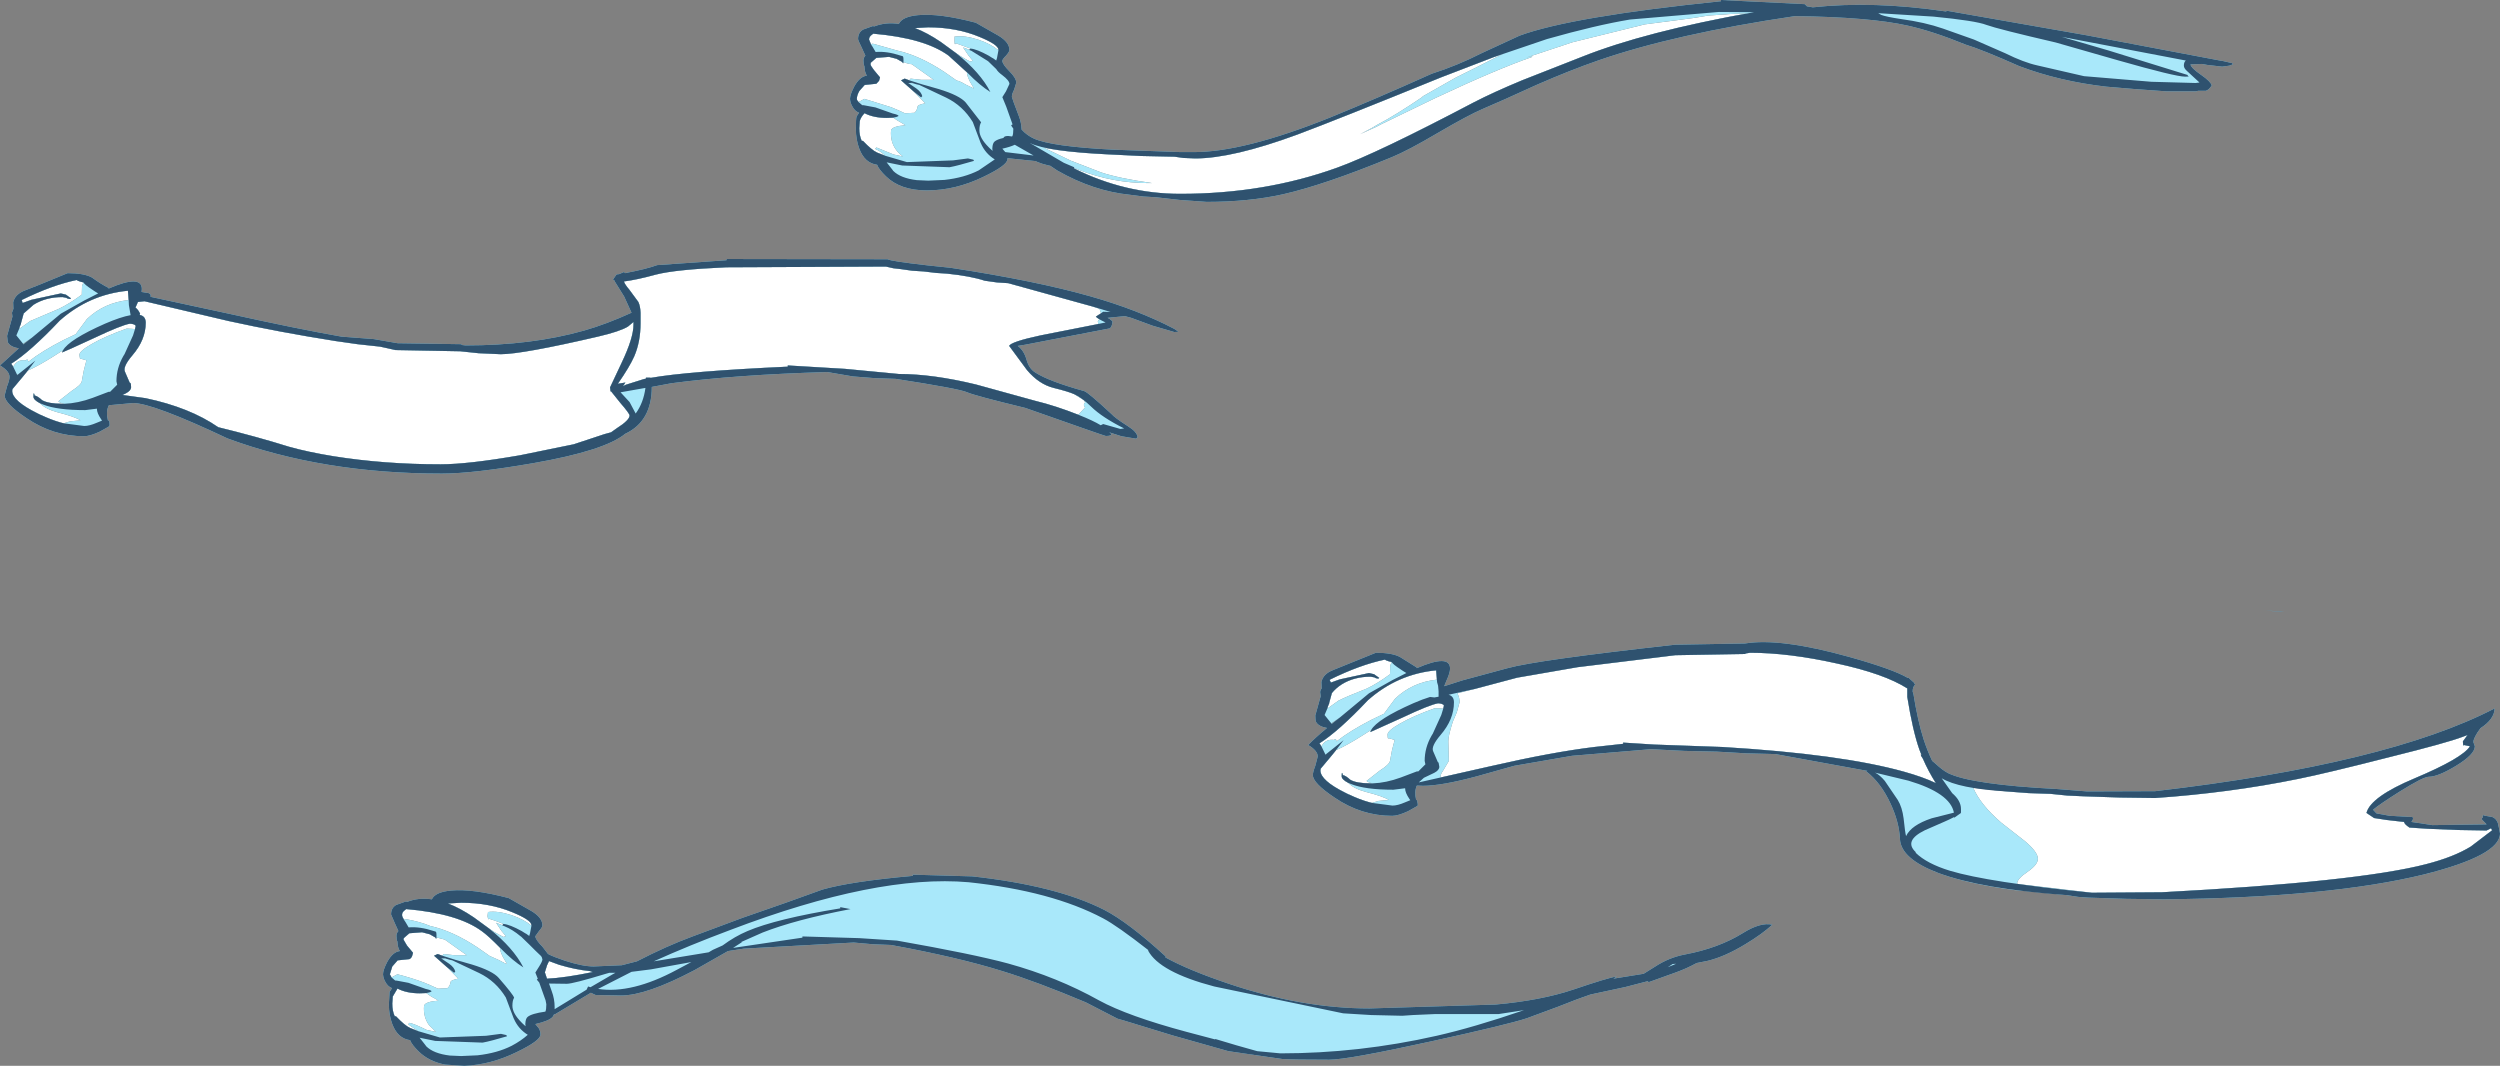 <?xml version="1.0" encoding="UTF-8" standalone="no"?>
<svg xmlns:ffdec="https://www.free-decompiler.com/flash" xmlns:xlink="http://www.w3.org/1999/xlink" ffdec:objectType="shape" height="218.3px" width="512.05px" xmlns="http://www.w3.org/2000/svg">
  <rect width="100%" height="100%" fill="#808080" stroke="none"/>
  <g transform="matrix(1.0, 0.0, 0.0, 1.0, 127.5, 472.25)">
    <path d="M50.85 -459.4 L52.0 -460.4 54.6 -460.6 56.15 -460.2 Q56.55 -460.0 57.3 -459.55 L57.45 -459.3 57.5 -459.3 57.55 -459.55 Q58.45 -459.15 59.25 -459.1 L63.75 -455.9 61.25 -455.9 59.0 -456.15 58.75 -455.8 57.8 -456.15 57.05 -455.8 59.65 -453.5 62.0 -451.1 Q60.5 -450.8 60.45 -450.45 60.35 -449.65 59.8 -449.15 L57.85 -449.05 56.2 -449.8 55.0 -450.3 49.55 -452.0 48.35 -451.35 Q48.0 -451.7 48.0 -452.0 48.0 -452.7 48.5 -453.6 L49.6 -454.85 52.0 -455.1 52.55 -455.7 52.75 -456.4 51.5 -457.9 Q50.8 -458.8 50.8 -459.1 L50.85 -459.4 M51.1 -465.15 L51.35 -465.35 Q61.9 -464.45 66.8 -460.85 L70.7 -457.3 70.55 -457.35 Q70.55 -456.8 71.15 -455.55 L72.0 -454.1 70.35 -454.9 Q69.0 -455.7 68.45 -455.75 L65.95 -457.5 Q60.8 -460.9 56.25 -461.9 L51.5 -463.25 51.15 -463.3 50.9 -463.15 50.5 -464.15 Q50.5 -464.75 51.1 -465.15 M49.55 -449.05 L49.6 -449.05 Q51.45 -448.1 54.15 -448.1 L55.45 -448.15 55.9 -447.85 56.1 -447.7 57.2 -447.05 57.95 -446.6 Q55.25 -446.4 55.0 -445.55 54.8 -443.25 56.05 -441.55 56.6 -440.8 57.45 -440.2 L55.55 -440.6 52.0 -442.05 51.75 -441.75 Q53.0 -441.2 53.8 -440.35 L52.15 -441.0 Q51.05 -441.5 49.25 -443.4 L49.0 -443.4 Q48.5 -444.45 48.5 -446.0 L48.6 -447.45 Q48.75 -448.15 49.55 -449.05 M3.25 -410.4 L1.45 -412.85 Q0.4 -414.1 0.3 -414.6 3.0 -414.95 6.8 -416.0 10.85 -417.05 21.3 -417.5 L53.95 -417.65 55.5 -417.3 56.85 -417.15 59.35 -416.8 61.7 -416.65 64.2 -416.35 66.5 -416.2 Q71.35 -415.7 74.2 -414.75 L76.7 -414.4 79.0 -414.25 96.35 -409.45 97.7 -409.0 97.9 -408.4 98.05 -408.05 97.8 -407.95 96.95 -407.4 97.65 -406.85 97.35 -406.45 97.45 -405.85 96.5 -405.7 85.6 -403.55 Q79.55 -402.25 79.2 -401.4 L82.85 -396.45 Q85.3 -393.55 88.3 -392.8 91.35 -392.05 92.55 -391.5 L94.55 -390.25 94.65 -390.05 94.75 -389.8 Q94.5 -389.65 94.5 -389.25 L94.7 -388.85 94.75 -388.8 94.0 -388.0 93.35 -387.3 Q88.65 -389.15 84.55 -390.15 L72.4 -393.5 Q63.55 -395.65 56.6 -395.65 L45.6 -396.7 33.85 -397.4 33.85 -397.15 Q13.3 -396.2 5.75 -394.85 L5.7 -394.9 4.8 -394.9 4.8 -394.7 4.35 -394.6 0.7 -393.45 0.1 -393.15 0.6 -393.9 -0.95 -393.65 Q1.45 -397.1 2.4 -399.25 3.7 -402.25 3.7 -406.05 L3.7 -408.2 Q3.65 -409.55 3.25 -410.4 M71.25 -462.3 L71.05 -462.05 69.75 -462.55 70.85 -460.9 71.75 -459.8 71.25 -459.65 Q70.8 -459.8 69.5 -460.6 L68.35 -461.35 65.2 -463.65 Q62.4 -465.55 59.9 -466.5 L62.6 -466.65 Q68.4 -466.65 73.1 -464.7 77.0 -463.1 77.0 -462.05 L77.0 -461.95 Q75.45 -463.25 72.95 -464.1 70.05 -465.05 68.1 -464.75 68.0 -465.15 68.0 -463.9 68.0 -463.1 68.15 -463.2 L68.25 -463.4 71.3 -462.3 71.25 -462.3 M-124.45 -397.65 L-124.8 -397.15 -125.2 -397.75 Q-121.3 -400.2 -115.25 -406.6 -109.2 -411.95 -101.3 -412.7 L-101.15 -410.8 Q-106.2 -410.25 -109.7 -406.9 L-112.0 -403.8 -114.5 -402.6 Q-118.9 -400.35 -121.7 -398.15 -121.8 -398.9 -122.2 -398.45 -123.65 -398.65 -124.45 -397.65 M-122.85 -410.2 L-122.9 -410.3 -123.05 -410.8 Q-116.85 -413.85 -111.8 -414.9 -111.65 -414.75 -111.0 -414.55 L-110.4 -414.4 -110.7 -413.7 -110.75 -411.9 Q-113.4 -409.95 -115.55 -408.95 L-121.3 -406.5 -123.6 -404.85 -123.45 -405.35 -123.2 -405.95 -123.2 -406.05 -122.65 -408.05 -120.6 -409.85 Q-118.1 -411.4 -114.7 -411.4 L-113.9 -411.25 Q-113.7 -411.05 -113.15 -411.0 L-112.95 -411.15 -113.45 -411.5 -114.0 -411.9 -115.05 -412.15 -121.05 -410.85 -122.85 -410.2 M154.35 -446.25 L155.6 -446.9 166.55 -452.2 Q179.1 -458.1 186.35 -460.6 L186.25 -460.75 185.1 -460.45 194.6 -463.6 209.35 -467.25 219.25 -468.55 222.3 -469.05 227.25 -469.4 230.3 -469.5 Q209.1 -465.6 196.6 -460.65 L184.25 -455.8 Q178.35 -453.35 174.3 -451.25 154.55 -440.85 146.35 -437.9 131.55 -432.55 114.25 -432.55 102.9 -432.55 92.5 -437.75 L92.5 -437.85 93.5 -437.45 Q100.45 -434.75 107.7 -434.75 L108.5 -434.75 Q101.75 -435.7 98.0 -436.95 L91.8 -439.35 Q88.0 -441.2 86.3 -442.0 L86.15 -442.05 Q90.4 -441.1 99.1 -440.65 L106.2 -440.3 113.1 -440.15 114.85 -439.9 117.3 -439.8 Q124.95 -439.8 138.25 -444.7 146.4 -447.75 167.65 -456.4 L178.45 -460.55 180.4 -461.25 Q173.55 -457.75 170.75 -456.4 L163.7 -452.4 164.0 -452.5 Q158.35 -448.65 154.6 -446.7 L153.5 -446.05 151.05 -444.75 154.35 -446.25 M1.1 -405.35 L2.25 -406.3 2.25 -405.75 Q2.25 -403.05 -0.15 -398.0 L-2.55 -392.9 -2.45 -392.1 -2.3 -392.05 -0.5 -389.8 Q1.45 -387.55 1.45 -387.15 1.45 -386.2 -1.15 -384.55 L-2.35 -383.7 -3.65 -383.35 -10.0 -381.25 -21.0 -379.0 Q-31.65 -377.15 -37.25 -377.15 -48.8 -377.15 -59.15 -378.8 -64.4 -379.65 -68.3 -380.75 -74.85 -382.8 -82.8 -384.75 -88.65 -388.8 -97.7 -390.7 L-102.4 -391.35 -101.7 -391.7 Q-100.65 -392.25 -100.65 -392.95 -100.65 -393.7 -100.8 -393.8 L-100.95 -393.9 -101.9 -396.1 Q-102.4 -397.1 -100.4 -399.45 -97.65 -402.65 -97.65 -406.15 -97.65 -407.5 -98.9 -407.75 L-98.8 -408.0 Q-99.2 -408.85 -99.75 -409.25 L-99.25 -410.4 -97.9 -410.55 -80.7 -406.5 Q-70.2 -404.2 -58.8 -402.4 L-54.25 -401.75 -49.65 -401.25 -48.05 -400.9 -46.5 -400.55 -33.25 -400.3 -29.45 -399.9 -24.95 -399.7 Q-20.55 -399.7 -5.05 -403.3 -0.55 -404.35 1.1 -405.35 M-116.4 -399.35 L-114.6 -400.5 -114.8 -400.05 Q-114.2 -400.25 -108.15 -403.05 -102.65 -405.65 -100.9 -405.95 -99.9 -405.9 -99.7 -405.5 L-99.85 -404.85 -100.55 -404.9 -101.55 -404.95 Q-106.0 -403.35 -108.7 -401.8 -111.25 -400.35 -111.25 -399.55 L-111.1 -398.7 -111.0 -398.8 -109.8 -398.45 -110.35 -396.3 -110.75 -394.15 Q-110.9 -393.4 -112.8 -392.2 L-115.55 -390.05 Q-115.4 -389.8 -114.5 -389.6 L-114.3 -389.55 -114.7 -389.55 Q-117.65 -389.55 -118.9 -390.3 -119.75 -391.1 -120.4 -391.25 -120.65 -392.25 -120.65 -391.0 -120.65 -390.35 -119.3 -389.65 -118.15 -388.45 -115.7 -387.8 -112.15 -386.9 -111.0 -386.15 L-113.15 -385.95 -114.45 -385.55 -115.05 -385.7 Q-117.0 -386.25 -119.1 -387.25 L-119.25 -387.3 -119.65 -387.5 -119.85 -387.6 Q-125.0 -390.15 -125.0 -392.2 L-124.95 -392.55 -122.65 -395.3 -121.8 -396.35 Q-119.55 -397.35 -116.4 -399.35" fill="#ffffff" fill-rule="evenodd" stroke="none"/>
    <path d="M324.6 -458.95 L323.5 -459.15 321.15 -459.05 Q321.3 -458.3 323.35 -456.9 325.3 -455.55 325.5 -454.75 324.95 -453.85 324.3 -453.65 L322.7 -453.65 322.35 -453.55 316.1 -453.55 309.85 -454.0 303.9 -454.5 Q294.3 -455.6 286.1 -458.7 278.45 -462.1 275.0 -463.15 268.4 -465.85 263.25 -467.0 255.5 -468.75 240.15 -468.95 215.5 -465.3 199.8 -459.85 194.05 -457.85 187.3 -454.9 180.0 -451.55 176.1 -449.9 173.2 -448.65 166.95 -445.0 160.85 -441.4 157.55 -440.05 143.85 -434.4 135.25 -432.45 128.25 -430.9 119.65 -430.9 L114.1 -431.3 109.25 -431.85 106.7 -432.0 104.0 -432.35 Q96.45 -433.1 89.1 -437.3 L87.6 -438.3 87.3 -438.35 86.0 -438.7 Q84.8 -439.1 84.65 -439.25 L78.85 -439.85 78.85 -439.65 Q78.85 -438.4 73.95 -436.05 68.2 -433.25 62.35 -433.25 56.9 -433.25 53.95 -436.15 52.5 -437.55 52.15 -438.5 49.6 -438.85 48.5 -441.8 47.8 -443.65 47.8 -445.85 47.8 -447.95 47.95 -448.4 L48.45 -449.15 Q47.55 -449.5 47.05 -450.5 46.65 -451.2 46.6 -452.0 46.6 -452.85 47.45 -454.5 48.6 -456.6 50.05 -456.75 49.6 -457.45 49.55 -458.65 L49.55 -458.7 Q49.35 -459.0 49.35 -459.85 49.35 -460.45 49.75 -460.85 L49.0 -462.5 Q48.25 -464.0 48.25 -464.25 48.25 -465.6 49.3 -466.2 L51.25 -466.9 51.6 -466.85 Q53.9 -467.75 56.6 -467.35 57.3 -468.85 60.55 -469.15 64.95 -469.55 72.35 -467.6 L77.0 -464.95 Q79.25 -463.6 79.25 -462.0 79.25 -461.65 78.55 -460.85 77.8 -460.1 77.8 -459.8 77.8 -459.1 79.25 -457.65 80.65 -456.25 80.65 -455.3 L80.2 -453.85 Q79.75 -453.0 79.75 -452.4 L80.15 -451.2 81.15 -448.55 Q81.7 -447.15 81.75 -445.7 82.85 -444.5 84.3 -443.85 87.85 -442.25 100.3 -441.6 L114.3 -441.1 116.75 -441.1 Q127.1 -441.0 145.1 -448.25 154.4 -452.05 165.75 -457.15 171.05 -458.85 175.95 -461.35 L183.75 -464.95 Q194.35 -468.85 225.0 -472.0 L225.0 -472.25 242.15 -471.4 242.6 -470.95 243.8 -470.75 Q256.15 -472.1 271.1 -469.9 L271.25 -470.05 300.0 -465.0 327.45 -459.8 327.75 -459.8 327.8 -459.75 329.75 -459.3 329.8 -459.05 329.1 -458.8 327.65 -458.6 324.6 -458.95 M51.1 -465.15 Q50.5 -464.75 50.5 -464.15 L50.9 -463.15 51.15 -463.3 51.5 -463.25 56.25 -461.9 Q60.8 -460.9 65.95 -457.5 L68.45 -455.75 Q69.0 -455.7 70.35 -454.9 L72.0 -454.1 71.15 -455.55 Q70.55 -456.8 70.55 -457.35 L70.7 -457.3 66.8 -460.85 Q61.9 -464.45 51.35 -465.35 L51.1 -465.15 M50.85 -459.4 L50.8 -459.1 Q50.8 -458.8 51.5 -457.9 L52.75 -456.4 52.55 -455.7 52.0 -455.1 49.6 -454.85 48.5 -453.6 Q48.0 -452.7 48.0 -452.0 48.0 -451.7 48.35 -451.35 L49.55 -452.0 55.0 -450.3 56.2 -449.8 57.85 -449.05 59.8 -449.15 Q60.35 -449.65 60.45 -450.45 60.5 -450.8 62.0 -451.1 L59.65 -453.5 57.05 -455.8 57.8 -456.15 58.75 -455.8 59.0 -456.15 61.25 -455.9 63.75 -455.9 59.25 -459.1 Q58.45 -459.15 57.55 -459.55 L57.5 -459.3 57.45 -459.3 57.3 -459.55 Q56.55 -460.0 56.15 -460.2 L54.6 -460.6 52.0 -460.4 50.85 -459.4 M49.05 -450.75 L49.1 -450.7 49.2 -450.7 49.4 -450.7 49.05 -450.75 M49.55 -449.05 Q48.75 -448.15 48.6 -447.45 L48.5 -446.0 Q48.5 -444.45 49.0 -443.4 L49.25 -443.4 Q51.05 -441.5 52.15 -441.0 L53.8 -440.35 Q53.0 -441.2 51.75 -441.75 L52.0 -442.05 55.55 -440.6 57.45 -440.2 Q56.6 -440.8 56.05 -441.55 54.8 -443.25 55.0 -445.55 55.25 -446.4 57.95 -446.6 L57.2 -447.05 56.1 -447.7 55.9 -447.85 55.45 -448.15 54.15 -448.1 Q51.45 -448.1 49.6 -449.05 L49.55 -449.05 M58.5 -455.25 L58.75 -455.1 58.65 -455.25 58.5 -455.25 M59.5 -455.2 L59.4 -455.25 59.35 -455.25 59.35 -455.3 58.95 -455.25 59.5 -455.2 M71.25 -462.3 L71.3 -462.3 68.25 -463.4 68.15 -463.2 Q68.0 -463.1 68.0 -463.9 68.0 -465.15 68.1 -464.75 70.05 -465.05 72.95 -464.1 75.45 -463.25 77.0 -461.95 L77.0 -462.05 Q77.0 -463.1 73.1 -464.7 68.4 -466.65 62.6 -466.65 L59.9 -466.5 Q62.4 -465.55 65.2 -463.65 L68.35 -461.35 69.5 -460.6 Q70.8 -459.8 71.25 -459.65 L71.75 -459.8 70.85 -460.9 69.75 -462.55 71.05 -462.05 71.25 -462.3 M3.25 -410.4 Q3.65 -409.55 3.7 -408.2 L3.7 -406.05 Q3.7 -402.25 2.4 -399.25 1.45 -397.1 -0.95 -393.65 L0.6 -393.9 0.1 -393.15 0.7 -393.45 4.35 -394.6 4.8 -394.7 4.8 -394.9 5.7 -394.9 5.75 -394.85 Q13.3 -396.2 33.85 -397.15 L33.85 -397.4 45.6 -396.7 56.6 -395.65 Q63.55 -395.65 72.4 -393.5 L84.55 -390.15 Q88.65 -389.15 93.35 -387.3 L94.0 -388.0 94.75 -388.8 94.7 -388.85 94.5 -389.25 Q94.5 -389.65 94.75 -389.8 L94.65 -390.05 94.55 -390.25 92.55 -391.5 Q91.35 -392.05 88.3 -392.8 85.3 -393.55 82.85 -396.45 L79.2 -401.4 Q79.55 -402.25 85.6 -403.55 L96.5 -405.7 97.45 -405.85 97.35 -406.45 97.65 -406.85 96.95 -407.4 97.8 -407.95 98.05 -408.05 97.9 -408.4 97.7 -409.0 96.35 -409.45 79.0 -414.25 76.7 -414.4 74.2 -414.75 Q71.35 -415.7 66.5 -416.2 L64.2 -416.35 61.7 -416.65 59.35 -416.8 56.85 -417.15 55.5 -417.3 53.95 -417.65 21.3 -417.5 Q10.85 -417.05 6.8 -416.0 3.0 -414.95 0.3 -414.6 0.4 -414.1 1.45 -412.85 L3.25 -410.4 M7.1 -417.95 L21.3 -418.95 21.3 -419.2 54.3 -419.15 Q54.95 -418.75 62.45 -417.9 L67.2 -417.4 Q84.6 -414.75 95.85 -411.55 105.55 -408.8 113.0 -404.9 L113.6 -404.5 Q114.25 -404.25 113.0 -404.25 L108.55 -405.55 104.2 -407.15 102.9 -407.5 99.35 -407.15 99.75 -406.95 100.35 -406.45 Q100.35 -405.55 99.85 -405.0 L82.5 -401.65 80.95 -401.4 Q82.2 -400.5 82.75 -398.6 83.25 -396.75 84.55 -395.95 87.35 -394.15 94.55 -392.15 95.3 -391.95 100.1 -387.5 100.85 -386.65 103.45 -385.0 105.4 -383.8 105.5 -382.7 L105.2 -382.4 102.2 -382.9 99.7 -383.7 100.1 -383.4 Q100.25 -382.95 99.0 -382.95 98.8 -382.95 82.5 -388.7 72.0 -391.25 70.6 -391.9 68.9 -392.65 55.95 -394.65 L51.65 -394.8 47.2 -395.15 41.95 -396.05 Q23.15 -395.5 10.0 -393.75 L6.0 -393.0 Q6.0 -385.95 0.55 -383.4 -3.65 -379.95 -18.2 -377.4 -30.6 -375.25 -37.0 -375.25 -61.45 -375.25 -80.9 -382.45 -96.25 -389.7 -100.25 -389.7 L-105.2 -389.25 Q-105.85 -388.0 -105.4 -386.15 L-105.2 -386.1 Q-105.05 -386.0 -105.05 -385.25 L-105.1 -385.1 -105.05 -385.0 -105.45 -384.75 -107.05 -383.85 Q-109.1 -382.9 -110.3 -382.9 -116.6 -382.9 -122.05 -386.6 -126.55 -389.6 -126.55 -391.25 L-126.05 -393.15 Q-125.55 -394.4 -125.55 -395.05 -125.55 -396.25 -127.5 -397.4 L-123.65 -400.9 Q-125.4 -401.2 -125.9 -402.15 L-126.05 -403.45 -124.95 -407.4 -125.05 -408.2 -124.75 -409.0 -124.8 -410.3 Q-124.45 -412.0 -122.3 -412.8 -120.9 -413.3 -113.65 -416.3 -110.25 -416.3 -108.65 -415.4 -106.9 -414.1 -105.3 -413.3 L-105.25 -413.15 Q-98.45 -416.1 -98.45 -413.05 L-98.5 -412.45 -97.0 -412.2 -96.65 -411.9 -96.65 -411.45 -80.65 -408.0 Q-66.65 -404.9 -57.55 -403.3 L-50.95 -402.8 -46.05 -401.95 -32.9 -401.75 -33.0 -401.6 -32.15 -401.5 Q-18.6 -401.5 -7.85 -404.55 -3.3 -405.85 1.85 -408.2 L0.35 -411.5 -1.55 -414.55 -1.55 -414.7 -1.95 -415.0 -1.2 -416.05 -0.7 -416.1 0.35 -416.55 0.5 -416.3 Q4.95 -417.15 7.1 -417.95 M1.1 -405.35 Q-0.55 -404.35 -5.05 -403.3 -20.55 -399.7 -24.95 -399.7 L-29.45 -399.9 -33.25 -400.3 -46.5 -400.55 -48.05 -400.9 -49.65 -401.25 -54.25 -401.75 -58.8 -402.4 Q-70.2 -404.2 -80.7 -406.5 L-97.9 -410.55 -99.25 -410.4 -99.75 -409.25 Q-99.2 -408.85 -98.8 -408.0 L-98.9 -407.75 Q-97.65 -407.5 -97.65 -406.15 -97.65 -402.65 -100.4 -399.45 -102.4 -397.1 -101.9 -396.1 L-100.95 -393.9 -100.8 -393.8 Q-100.65 -393.7 -100.65 -392.95 -100.65 -392.25 -101.7 -391.7 L-102.4 -391.35 -97.7 -390.7 Q-88.65 -388.8 -82.8 -384.75 -74.85 -382.8 -68.3 -380.75 -64.4 -379.65 -59.15 -378.8 -48.8 -377.15 -37.25 -377.15 -31.65 -377.15 -21.0 -379.0 L-10.0 -381.25 -3.65 -383.35 -2.35 -383.7 -1.15 -384.55 Q1.45 -386.2 1.45 -387.15 1.45 -387.55 -0.5 -389.8 L-2.3 -392.05 -2.45 -392.1 -2.55 -392.9 -0.15 -398.0 Q2.25 -403.05 2.25 -405.75 L2.25 -406.3 1.1 -405.35 M154.35 -446.25 L151.05 -444.75 153.5 -446.05 154.6 -446.7 Q158.35 -448.65 164.0 -452.5 L163.7 -452.4 170.75 -456.4 Q173.55 -457.75 180.4 -461.25 L178.45 -460.55 167.65 -456.4 Q146.4 -447.75 138.25 -444.7 124.95 -439.8 117.3 -439.8 L114.85 -439.9 113.1 -440.15 106.2 -440.3 99.1 -440.65 Q90.4 -441.1 86.15 -442.05 L86.3 -442.0 Q88.0 -441.2 91.8 -439.35 L98.0 -436.95 Q101.75 -435.7 108.5 -434.75 L107.7 -434.75 Q100.45 -434.75 93.5 -437.45 L92.5 -437.85 92.5 -437.75 Q102.9 -432.55 114.25 -432.55 131.55 -432.55 146.35 -437.9 154.55 -440.85 174.3 -451.25 178.35 -453.35 184.25 -455.8 L196.6 -460.65 Q209.1 -465.6 230.3 -469.5 L227.25 -469.4 222.3 -469.05 219.25 -468.55 209.35 -467.25 194.6 -463.6 185.1 -460.45 186.25 -460.75 186.35 -460.6 Q179.1 -458.1 166.55 -452.2 L155.6 -446.9 154.35 -446.25 M-122.85 -410.2 L-121.05 -410.85 -115.05 -412.15 -114.0 -411.9 -113.45 -411.5 -112.95 -411.15 -113.15 -411.0 Q-113.7 -411.05 -113.9 -411.25 L-114.7 -411.4 Q-118.1 -411.4 -120.6 -409.85 L-122.65 -408.05 -123.2 -406.05 -123.2 -405.95 -123.45 -405.35 -123.6 -404.85 -121.3 -406.5 -115.55 -408.95 Q-113.4 -409.95 -110.75 -411.9 L-110.7 -413.7 -110.4 -414.4 -111.0 -414.55 Q-111.65 -414.75 -111.8 -414.9 -116.85 -413.85 -123.05 -410.8 L-122.9 -410.3 -122.85 -410.2 M-124.45 -397.65 Q-123.65 -398.65 -122.2 -398.45 -121.8 -398.9 -121.7 -398.15 -118.9 -400.35 -114.5 -402.6 L-112.0 -403.8 -109.7 -406.9 Q-106.2 -410.25 -101.15 -410.8 L-101.3 -412.7 Q-109.2 -411.95 -115.25 -406.6 -121.3 -400.2 -125.2 -397.75 L-124.8 -397.15 -124.45 -397.65 M-122.7 -401.7 L-121.6 -402.6 -120.95 -403.1 -122.75 -401.85 -122.7 -401.75 -122.7 -401.7 M-116.4 -399.35 Q-119.55 -397.35 -121.8 -396.35 L-122.65 -395.3 -124.95 -392.55 -125.0 -392.2 Q-125.0 -390.15 -119.85 -387.6 L-119.65 -387.5 -119.25 -387.3 -119.1 -387.25 Q-117.0 -386.25 -115.05 -385.7 L-114.45 -385.55 -113.15 -385.95 -111.0 -386.15 Q-112.15 -386.9 -115.7 -387.8 -118.15 -388.45 -119.3 -389.65 -120.65 -390.35 -120.65 -391.0 -120.65 -392.25 -120.4 -391.25 -119.75 -391.1 -118.9 -390.3 -117.65 -389.55 -114.7 -389.55 L-114.3 -389.55 -114.5 -389.6 Q-115.4 -389.8 -115.55 -390.05 L-112.8 -392.2 Q-110.9 -393.4 -110.75 -394.15 L-110.35 -396.3 -109.8 -398.45 -111.0 -398.8 -111.1 -398.7 -111.25 -399.55 Q-111.25 -400.35 -108.7 -401.8 -106.0 -403.35 -101.55 -404.95 L-100.55 -404.9 -99.85 -404.85 -99.7 -405.5 Q-99.9 -405.9 -100.9 -405.95 -102.65 -405.65 -108.15 -403.05 -114.2 -400.25 -114.8 -400.05 L-114.6 -400.5 -116.4 -399.35 M-123.7 -395.65 L-123.8 -395.6 -124.0 -395.5 -123.95 -395.4 -123.7 -395.65" fill="#a9e8fa" fill-rule="evenodd" stroke="none"/>
    <path d="M324.6 -458.95 L323.5 -459.15 321.15 -459.05 Q321.3 -458.3 323.35 -456.9 325.3 -455.55 325.5 -454.75 324.95 -453.85 324.3 -453.65 L322.7 -453.65 322.35 -453.55 316.1 -453.55 309.85 -454.0 303.9 -454.5 Q294.3 -455.6 286.1 -458.7 278.45 -462.1 275.0 -463.15 268.4 -465.85 263.25 -467.0 255.5 -468.75 240.15 -468.95 215.5 -465.3 199.8 -459.85 194.05 -457.85 187.3 -454.9 180.0 -451.55 176.1 -449.9 173.2 -448.65 166.95 -445.0 160.85 -441.4 157.55 -440.05 143.85 -434.4 135.25 -432.45 128.25 -430.9 119.65 -430.9 L114.1 -431.3 109.25 -431.85 106.7 -432.0 104.0 -432.35 Q96.45 -433.1 89.1 -437.3 L87.6 -438.3 87.3 -438.35 86.0 -438.7 Q84.8 -439.1 84.65 -439.25 L78.85 -439.85 78.85 -439.65 Q78.85 -438.4 73.95 -436.05 68.2 -433.25 62.35 -433.25 56.9 -433.25 53.95 -436.15 52.5 -437.55 52.15 -438.5 49.6 -438.85 48.5 -441.8 47.8 -443.65 47.8 -445.85 47.8 -447.95 47.95 -448.4 L48.45 -449.15 Q47.55 -449.5 47.05 -450.5 46.65 -451.2 46.6 -452.0 46.6 -452.85 47.45 -454.5 48.6 -456.6 50.05 -456.75 49.6 -457.45 49.55 -458.65 L49.55 -458.7 Q49.35 -459.0 49.35 -459.85 49.35 -460.45 49.75 -460.85 L49.0 -462.5 Q48.25 -464.0 48.25 -464.25 48.25 -465.6 49.3 -466.2 L51.25 -466.9 51.6 -466.85 Q53.9 -467.75 56.6 -467.35 57.3 -468.85 60.55 -469.15 64.95 -469.55 72.35 -467.6 L77.0 -464.95 Q79.25 -463.6 79.25 -462.0 79.25 -461.65 78.55 -460.85 77.8 -460.1 77.8 -459.8 77.8 -459.1 79.25 -457.65 80.65 -456.25 80.65 -455.3 L80.2 -453.85 Q79.75 -453.0 79.75 -452.4 L80.15 -451.2 81.15 -448.55 Q81.7 -447.15 81.75 -445.7 82.85 -444.5 84.3 -443.85 87.85 -442.25 100.3 -441.6 L114.3 -441.1 116.75 -441.1 Q127.1 -441.0 145.1 -448.25 154.4 -452.05 165.75 -457.15 171.05 -458.85 175.95 -461.35 L183.75 -464.95 Q194.35 -468.85 225.0 -472.0 L225.0 -472.25 242.15 -471.4 242.6 -470.95 243.8 -470.75 Q256.15 -472.1 271.1 -469.9 L271.25 -470.05 300.0 -465.0 327.45 -459.8 327.75 -459.8 327.8 -459.75 329.75 -459.3 329.8 -459.05 329.1 -458.8 327.65 -458.6 324.6 -458.95 M51.1 -465.15 Q50.5 -464.75 50.5 -464.15 L50.9 -463.15 51.2 -462.7 51.85 -461.6 Q54.15 -461.8 57.0 -460.85 L57.35 -460.75 Q57.55 -460.75 57.55 -460.0 L57.55 -459.55 57.5 -459.3 57.45 -459.3 57.3 -459.55 Q56.55 -460.0 56.15 -460.2 L54.6 -460.6 52.0 -460.4 50.85 -459.4 50.8 -459.1 Q50.8 -458.8 51.5 -457.9 L52.75 -456.4 52.55 -455.7 52.0 -455.1 49.6 -454.85 48.5 -453.6 Q48.0 -452.7 48.0 -452.0 48.0 -451.7 48.35 -451.35 L48.7 -451.05 49.05 -450.75 49.1 -450.7 49.2 -450.7 49.4 -450.7 51.8 -450.25 55.35 -449.0 Q56.5 -448.75 56.55 -448.5 56.15 -448.25 55.45 -448.15 L54.15 -448.1 Q51.45 -448.1 49.6 -449.05 L49.55 -449.05 Q48.75 -448.15 48.6 -447.45 L48.5 -446.0 Q48.5 -444.45 49.0 -443.4 L49.25 -443.4 Q51.05 -441.5 52.15 -441.0 L53.8 -440.35 58.25 -439.05 67.7 -439.4 70.75 -439.8 71.85 -439.55 72.0 -439.3 69.15 -438.5 67.95 -438.2 67.0 -438.0 57.3 -438.35 54.1 -439.0 55.35 -437.4 55.4 -437.3 55.45 -437.25 Q56.95 -435.75 60.3 -435.35 L60.35 -435.35 62.6 -435.25 65.95 -435.4 Q70.0 -435.85 72.95 -437.35 L76.25 -439.6 Q74.3 -440.8 73.4 -442.9 L73.35 -443.0 71.75 -447.25 Q69.7 -450.6 66.3 -452.25 L60.8 -454.85 60.15 -455.0 59.5 -455.2 59.4 -455.25 59.35 -455.25 59.35 -455.3 58.95 -455.25 58.9 -455.25 58.65 -455.25 58.5 -455.25 58.75 -455.1 60.15 -454.15 Q61.2 -453.4 61.4 -452.55 L61.15 -452.3 59.65 -453.5 57.05 -455.8 57.8 -456.15 58.75 -455.8 61.45 -454.95 62.9 -454.55 63.4 -454.4 64.8 -454.0 Q69.05 -452.7 70.3 -451.25 L73.45 -447.2 Q73.1 -446.65 73.1 -445.55 73.1 -444.0 75.0 -442.1 L75.2 -441.9 75.8 -441.35 75.75 -441.75 75.75 -441.9 Q75.8 -442.9 76.2 -443.25 76.7 -443.7 78.05 -444.0 L78.05 -444.05 Q78.2 -444.4 79.0 -444.4 L79.75 -444.3 79.85 -444.35 Q80.05 -444.75 80.05 -445.85 L80.05 -445.9 79.6 -446.55 79.8 -446.75 79.9 -446.75 78.6 -450.4 77.8 -452.35 78.55 -453.55 79.25 -455.05 Q79.25 -455.75 77.8 -456.85 76.9 -457.5 76.55 -458.1 L74.9 -459.7 74.75 -459.8 71.45 -461.85 71.05 -462.0 71.05 -462.05 71.25 -462.3 71.3 -462.3 Q72.55 -462.2 75.0 -460.85 L75.8 -460.35 75.85 -460.35 76.55 -459.85 76.6 -460.05 76.7 -460.35 77.0 -461.95 77.0 -462.05 Q77.0 -463.1 73.1 -464.7 68.4 -466.65 62.6 -466.65 L59.9 -466.5 Q62.4 -465.55 65.2 -463.65 L68.35 -461.35 Q73.3 -457.4 75.35 -453.4 73.2 -454.75 70.8 -457.2 L70.7 -457.3 66.8 -460.85 Q61.9 -464.45 51.35 -465.35 L51.1 -465.15 M3.25 -410.4 Q3.65 -409.55 3.7 -408.2 L3.7 -406.05 Q3.7 -402.25 2.4 -399.25 1.45 -397.1 -0.95 -393.65 L0.6 -393.9 0.1 -393.15 0.7 -393.45 4.35 -394.6 4.8 -394.7 4.8 -394.9 5.7 -394.9 5.75 -394.85 Q13.3 -396.2 33.85 -397.15 L33.85 -397.4 45.6 -396.7 56.6 -395.65 Q63.55 -395.65 72.4 -393.5 L84.55 -390.15 Q88.7 -389.15 93.5 -387.25 96.4 -386.1 97.95 -385.15 L98.45 -385.4 101.95 -384.4 102.75 -384.5 Q98.25 -386.75 96.0 -388.95 94.15 -390.75 92.55 -391.5 91.35 -392.05 88.3 -392.8 85.3 -393.55 82.85 -396.45 L79.2 -401.4 Q79.55 -402.25 85.6 -403.55 L96.5 -405.7 98.95 -406.2 Q97.25 -407.0 96.95 -407.4 L97.8 -407.95 98.45 -408.4 99.95 -408.35 96.35 -409.45 79.0 -414.25 76.7 -414.4 74.2 -414.75 Q71.35 -415.7 66.5 -416.2 L64.2 -416.35 61.7 -416.65 59.35 -416.8 56.85 -417.15 55.5 -417.3 53.95 -417.65 21.3 -417.5 Q10.85 -417.05 6.8 -416.0 3.0 -414.95 0.3 -414.6 0.4 -414.1 1.45 -412.85 L3.25 -410.4 M7.1 -417.95 L21.3 -418.95 21.3 -419.2 54.3 -419.15 Q54.95 -418.75 62.45 -417.9 L67.2 -417.4 Q84.6 -414.75 95.85 -411.55 105.55 -408.8 113.0 -404.9 L113.6 -404.5 Q114.25 -404.25 113.0 -404.25 L108.55 -405.55 104.2 -407.15 102.9 -407.5 99.35 -407.15 99.75 -406.95 100.35 -406.45 Q100.35 -405.55 99.85 -405.0 L82.5 -401.65 80.95 -401.4 Q82.2 -400.5 82.75 -398.6 83.25 -396.75 84.55 -395.95 87.35 -394.15 94.55 -392.15 95.3 -391.95 100.1 -387.5 100.85 -386.65 103.45 -385.0 105.4 -383.8 105.5 -382.7 L105.2 -382.4 102.2 -382.9 99.7 -383.7 100.1 -383.4 Q100.25 -382.95 99.0 -382.95 98.8 -382.95 82.5 -388.7 72.0 -391.25 70.6 -391.9 68.9 -392.65 55.95 -394.65 L51.65 -394.8 47.2 -395.15 41.95 -396.05 Q23.15 -395.5 10.0 -393.75 L6.0 -393.0 Q6.0 -385.95 0.55 -383.4 -3.65 -379.95 -18.2 -377.4 -30.6 -375.25 -37.0 -375.25 -61.45 -375.25 -80.9 -382.45 -96.25 -389.7 -100.25 -389.7 L-105.2 -389.25 Q-105.85 -388.0 -105.4 -386.15 L-105.2 -386.1 Q-105.05 -386.0 -105.05 -385.25 L-105.1 -385.1 -105.05 -385.0 -105.45 -384.75 -107.05 -383.85 Q-109.1 -382.9 -110.3 -382.9 -116.6 -382.9 -122.05 -386.6 -126.55 -389.6 -126.55 -391.25 L-126.05 -393.15 Q-125.55 -394.4 -125.55 -395.05 -125.55 -396.25 -127.5 -397.4 L-123.65 -400.9 Q-125.4 -401.2 -125.9 -402.15 L-126.05 -403.45 -124.95 -407.4 -125.05 -408.2 -124.75 -409.0 -124.8 -410.3 Q-124.45 -412.0 -122.3 -412.8 -120.9 -413.3 -113.65 -416.3 -110.25 -416.3 -108.65 -415.4 -106.9 -414.1 -105.3 -413.3 L-105.25 -413.15 Q-98.45 -416.1 -98.45 -413.05 L-98.5 -412.45 -97.0 -412.2 -96.65 -411.9 -96.65 -411.45 -80.65 -408.0 Q-66.65 -404.9 -57.55 -403.3 L-50.95 -402.8 -46.05 -401.95 -32.9 -401.75 -33.0 -401.6 -32.15 -401.5 Q-18.6 -401.5 -7.85 -404.55 -3.3 -405.85 1.85 -408.2 L0.35 -411.5 -1.55 -414.55 -1.55 -414.7 -1.95 -415.0 -1.2 -416.05 -0.7 -416.1 0.35 -416.55 0.5 -416.3 Q4.95 -417.15 7.1 -417.95 M1.1 -405.35 Q-0.55 -404.35 -5.05 -403.3 -20.55 -399.7 -24.95 -399.7 L-29.45 -399.9 -33.25 -400.3 -46.5 -400.55 -48.05 -400.9 -49.65 -401.25 -54.25 -401.75 -58.8 -402.4 Q-70.2 -404.2 -80.7 -406.5 L-97.9 -410.55 -99.25 -410.4 -99.75 -409.25 Q-99.2 -408.85 -98.8 -408.0 L-98.9 -407.75 Q-97.65 -407.5 -97.65 -406.15 -97.65 -402.65 -100.4 -399.45 -102.4 -397.1 -101.9 -396.1 L-100.95 -393.9 -100.8 -393.8 Q-100.65 -393.7 -100.65 -392.95 -100.65 -392.25 -101.7 -391.7 L-102.4 -391.35 -97.7 -390.7 Q-88.65 -388.8 -82.8 -384.75 -74.85 -382.8 -68.3 -380.75 -64.4 -379.65 -59.15 -378.8 -48.8 -377.15 -37.25 -377.15 -31.65 -377.15 -21.0 -379.0 L-10.0 -381.25 -3.65 -383.35 -2.35 -383.7 -1.15 -384.55 Q1.45 -386.2 1.45 -387.15 1.45 -387.55 -0.5 -389.8 L-2.3 -392.05 -2.45 -392.1 -2.55 -392.9 -0.15 -398.0 Q2.25 -403.05 2.25 -405.75 L2.25 -406.3 1.1 -405.35 M78.4 -441.1 L84.2 -440.4 80.35 -442.6 Q79.4 -442.15 77.8 -441.8 L78.4 -441.1 M114.85 -439.9 L113.1 -440.15 106.2 -440.3 99.1 -440.65 Q87.1 -441.25 83.55 -442.9 L83.5 -442.9 84.15 -442.55 90.4 -438.9 92.5 -438.0 92.5 -437.75 Q102.9 -432.55 114.25 -432.55 131.55 -432.55 146.35 -437.9 154.55 -440.85 174.3 -451.25 178.35 -453.35 184.25 -455.8 L196.6 -460.65 Q209.5 -465.8 231.75 -469.75 L224.55 -469.8 206.35 -468.25 Q199.4 -467.1 189.35 -464.25 L178.45 -460.55 167.65 -456.4 Q146.4 -447.75 138.25 -444.7 124.95 -439.8 117.3 -439.8 L114.85 -439.9 M299.35 -456.65 L313.15 -455.5 322.2 -455.25 323.0 -455.35 320.5 -457.65 Q319.8 -458.25 319.8 -458.8 319.8 -459.55 320.2 -459.85 L294.8 -464.7 304.4 -461.9 320.55 -456.9 320.65 -456.65 Q321.3 -456.55 320.05 -456.55 318.05 -456.55 306.3 -459.9 L293.55 -463.55 Q281.7 -466.3 279.35 -467.15 277.2 -468.0 268.5 -468.85 L257.2 -469.55 257.8 -469.2 Q258.85 -468.8 261.85 -468.35 266.7 -467.7 270.45 -466.4 L276.8 -464.15 283.2 -461.35 Q287.05 -459.45 289.8 -458.85 L299.35 -456.65 M4.7 -392.8 L-0.4 -391.9 1.45 -389.9 2.7 -387.55 Q4.3 -389.75 4.7 -392.8 M-122.9 -410.3 L-122.85 -410.2 -121.05 -410.85 -115.05 -412.15 -114.0 -411.9 -113.45 -411.5 -112.95 -411.15 -113.15 -411.0 Q-113.7 -411.05 -113.9 -411.25 L-114.7 -411.4 Q-118.1 -411.4 -120.6 -409.85 L-122.65 -408.05 -123.2 -406.05 -123.2 -405.95 -123.45 -405.35 -123.6 -404.85 -124.15 -403.55 -122.7 -401.75 -122.7 -401.7 -121.6 -402.6 -120.95 -403.1 -115.05 -408.0 -110.25 -410.7 -107.4 -412.15 -108.05 -412.55 -108.5 -412.85 Q-110.25 -414.0 -110.4 -414.4 L-111.0 -414.55 Q-111.65 -414.75 -111.8 -414.9 -116.85 -413.85 -123.05 -410.8 L-122.9 -410.3 M-124.8 -397.15 L-124.0 -395.5 -123.95 -395.4 -123.7 -395.65 -120.25 -398.4 -121.8 -396.35 -122.65 -395.3 -124.95 -392.55 -125.0 -392.2 Q-125.0 -390.15 -119.85 -387.6 L-119.65 -387.5 -119.25 -387.3 -119.1 -387.25 Q-117.0 -386.25 -115.05 -385.7 L-114.45 -385.55 -110.25 -385.0 Q-109.2 -385.0 -107.7 -385.65 L-106.6 -386.1 -106.8 -386.4 Q-107.65 -387.65 -107.65 -388.5 L-107.65 -388.55 -110.05 -388.25 Q-115.8 -388.25 -118.7 -389.4 L-119.3 -389.65 Q-120.65 -390.35 -120.65 -391.0 -120.65 -392.25 -120.4 -391.25 -119.75 -391.1 -118.9 -390.3 -117.65 -389.55 -114.7 -389.55 L-114.3 -389.55 Q-111.55 -389.65 -108.55 -390.75 L-105.25 -392.0 -104.95 -392.0 -103.5 -393.45 -103.65 -394.15 Q-103.65 -396.85 -102.25 -399.3 L-102.1 -399.55 -102.0 -399.7 -100.25 -403.55 -99.85 -404.85 -99.7 -405.5 Q-99.9 -405.9 -100.9 -405.95 -102.65 -405.65 -108.15 -403.05 -114.2 -400.25 -114.8 -400.05 L-114.6 -400.5 Q-113.35 -402.7 -106.0 -405.95 -102.75 -407.35 -100.75 -407.7 L-101.1 -409.75 -101.15 -410.8 -101.3 -412.7 Q-109.2 -411.95 -115.25 -406.6 -121.3 -400.2 -125.2 -397.75 L-124.8 -397.15" fill="#2f526f" fill-rule="evenodd" stroke="none"/>
    <path d="M166.65 -334.95 L166.8 -333.05 Q161.75 -332.5 158.25 -329.15 L155.95 -326.05 153.45 -324.85 Q149.05 -322.6 146.25 -320.4 146.15 -321.15 145.75 -320.7 144.3 -320.9 143.5 -319.9 L143.15 -319.4 142.75 -320.0 Q146.65 -322.45 152.7 -328.85 158.75 -334.2 166.65 -334.95 M168.1 -327.1 L167.4 -327.15 166.4 -327.2 Q161.95 -325.6 159.25 -324.05 156.7 -322.6 156.7 -321.8 156.7 -321.0 156.85 -320.95 L156.95 -321.05 158.15 -320.7 157.6 -318.55 157.2 -316.4 Q157.05 -315.65 155.15 -314.45 L152.4 -312.3 Q152.55 -312.05 153.45 -311.85 L153.65 -311.8 153.25 -311.8 Q150.3 -311.8 149.05 -312.55 148.2 -313.35 147.55 -313.5 147.3 -314.5 147.3 -313.25 147.3 -312.6 148.65 -311.9 149.8 -310.7 152.25 -310.05 155.8 -309.15 156.95 -308.4 L154.8 -308.2 153.5 -307.8 152.9 -307.95 Q150.95 -308.5 148.85 -309.5 L148.7 -309.55 148.3 -309.75 148.1 -309.85 Q142.95 -312.4 142.95 -314.45 L143.0 -314.8 145.3 -317.55 146.15 -318.6 Q148.4 -319.6 151.55 -321.6 L153.35 -322.75 153.15 -322.3 159.8 -325.3 Q165.3 -327.9 167.05 -328.2 168.05 -328.15 168.25 -327.75 L168.1 -327.1 M276.65 -310.9 L283.4 -310.15 288.05 -309.8 292.5 -309.65 295.95 -309.3 299.25 -309.15 306.65 -308.9 313.9 -308.8 Q329.15 -309.85 343.15 -312.7 348.9 -313.85 362.0 -317.2 373.7 -320.1 376.95 -321.35 L377.9 -321.7 376.95 -320.4 Q376.95 -319.6 377.1 -319.55 L377.2 -319.65 378.4 -319.4 Q376.85 -316.95 367.1 -312.85 358.05 -309.05 357.2 -305.75 L358.75 -304.7 361.35 -304.3 364.9 -303.9 Q364.9 -303.5 366.0 -302.75 L369.75 -302.5 375.85 -302.25 381.8 -302.15 382.7 -302.6 382.95 -302.2 378.55 -298.85 Q375.05 -296.7 369.4 -295.25 355.3 -291.6 315.3 -289.5 L300.95 -289.4 285.75 -291.2 285.65 -291.3 Q285.65 -292.25 287.8 -293.7 289.9 -295.15 289.9 -296.35 289.9 -297.75 287.2 -300.0 L282.4 -303.75 Q278.15 -307.4 276.65 -310.9 M248.75 -336.35 Q258.45 -334.25 263.15 -331.25 L263.15 -329.5 Q264.25 -322.6 265.65 -318.65 L266.05 -317.65 265.9 -317.7 266.0 -317.4 266.35 -316.85 Q267.45 -314.3 269.0 -311.85 266.4 -313.1 262.45 -314.2 249.55 -317.8 225.3 -319.25 L211.3 -319.75 204.95 -320.15 204.95 -319.9 199.05 -319.25 Q190.4 -318.2 177.95 -315.35 L167.55 -313.0 Q167.45 -313.55 168.1 -314.45 L169.25 -316.4 169.15 -320.4 Q169.1 -321.4 170.05 -324.4 L170.9 -326.4 171.45 -328.4 Q171.45 -329.3 171.1 -330.05 L171.0 -330.25 174.6 -331.15 183.25 -333.45 195.65 -335.6 215.65 -338.05 230.0 -338.3 230.0 -338.4 230.95 -338.55 Q238.9 -338.55 248.75 -336.35 M153.95 -334.15 L152.9 -334.4 146.9 -333.1 145.1 -332.45 145.05 -332.55 Q144.8 -332.9 144.9 -333.05 151.1 -336.1 156.15 -337.15 156.3 -337.0 156.95 -336.8 L157.55 -336.65 157.25 -335.95 157.2 -334.15 Q154.55 -332.2 152.4 -331.2 148.45 -329.65 146.65 -328.75 L144.35 -327.1 144.5 -327.6 144.75 -328.2 144.75 -328.3 145.3 -330.3 Q146.1 -331.3 147.35 -332.1 149.85 -333.65 153.25 -333.65 L154.05 -333.5 Q154.25 -333.3 154.8 -333.25 L155.0 -333.4 154.5 -333.75 153.95 -334.15 M-38.1 -280.25 L-36.4 -279.8 -31.9 -276.6 -34.4 -276.6 -36.65 -276.85 -36.9 -276.5 -37.85 -276.85 -38.6 -276.5 -36.0 -274.2 -33.65 -271.8 Q-35.15 -271.5 -35.2 -271.15 -35.3 -270.35 -35.85 -269.85 L-37.8 -269.75 -39.45 -270.5 -40.65 -271.0 Q-43.0 -271.9 -46.1 -272.7 L-47.3 -272.05 -47.65 -272.7 -47.15 -274.3 -46.05 -275.55 -43.65 -275.8 Q-43.3 -275.95 -43.1 -276.4 L-42.9 -277.1 -44.15 -278.6 -44.85 -279.8 -44.8 -280.1 -43.65 -281.1 -41.05 -281.3 -39.5 -280.9 -38.35 -280.25 -38.2 -280.0 -38.15 -280.0 -38.1 -280.25 M-15.9 -273.1 L-15.45 -274.55 -15.05 -275.4 -13.0 -274.65 Q-9.7 -273.65 -6.65 -273.35 L-6.1 -273.15 Q-11.95 -271.95 -15.45 -271.8 L-15.5 -271.9 -15.9 -273.1 M-18.65 -282.75 L-18.65 -282.65 Q-20.2 -283.95 -22.7 -284.8 -25.6 -285.75 -27.55 -285.45 L-27.65 -284.6 -27.5 -283.9 -27.4 -284.1 Q-26.2 -283.75 -24.35 -283.0 L-24.4 -283.0 -24.6 -282.75 -25.9 -283.25 -24.8 -281.6 -23.9 -280.5 -24.4 -280.35 -26.15 -281.3 -27.3 -282.05 -30.45 -284.35 Q-33.25 -286.25 -35.75 -287.2 L-33.05 -287.35 Q-27.25 -287.35 -22.55 -285.4 -18.65 -283.8 -18.65 -282.75 M-39.75 -268.55 L-39.55 -268.4 Q-39.1 -268.05 -38.45 -267.75 L-37.7 -267.3 Q-40.4 -267.1 -40.65 -266.25 -40.85 -263.95 -39.6 -262.25 L-38.2 -260.9 -40.1 -261.3 Q-42.85 -262.65 -43.65 -262.75 L-43.9 -262.45 -41.85 -261.05 -43.5 -261.7 Q-44.6 -262.2 -46.4 -264.1 L-46.65 -264.1 Q-47.15 -265.15 -47.15 -266.7 L-47.05 -268.15 -46.1 -269.75 -46.05 -269.75 Q-44.2 -268.8 -41.5 -268.8 L-40.2 -268.85 -39.75 -268.55 M-27.2 -276.45 L-29.7 -278.2 Q-34.85 -281.6 -39.4 -282.6 -41.4 -283.45 -44.15 -283.95 L-44.5 -284.0 -44.75 -283.85 Q-45.15 -284.5 -45.15 -284.85 -45.15 -285.45 -44.55 -285.85 L-44.3 -286.05 Q-33.75 -285.15 -28.85 -281.55 -27.55 -280.65 -24.95 -278.0 L-25.1 -278.05 Q-25.1 -277.5 -24.5 -276.25 L-23.65 -274.8 Q-23.85 -274.8 -25.3 -275.6 L-27.2 -276.45" fill="#ffffff" fill-rule="evenodd" stroke="none"/>
    <path d="M264.5 -332.45 L264.75 -332.0 Q264.25 -331.6 264.25 -330.6 L264.4 -330.15 Q265.3 -324.55 266.5 -320.8 267.25 -318.5 268.25 -316.4 L268.85 -315.9 Q270.35 -314.5 271.5 -313.9 276.3 -311.55 293.7 -310.65 L300.0 -310.15 313.9 -310.2 Q361.45 -315.75 383.45 -327.15 383.4 -324.95 380.55 -323.1 L379.95 -322.25 Q379.05 -320.8 379.1 -320.25 L379.4 -319.4 Q379.4 -317.75 375.55 -315.4 371.85 -313.15 369.95 -313.15 368.85 -313.15 364.05 -310.15 359.85 -307.5 358.55 -306.4 L359.25 -305.65 362.0 -305.15 366.65 -304.9 Q366.9 -304.5 366.4 -303.9 L370.7 -303.25 381.8 -303.4 380.8 -304.45 380.85 -304.65 381.0 -304.8 381.05 -305.3 381.6 -305.15 383.0 -304.9 Q383.75 -304.6 384.1 -303.7 L384.35 -302.6 384.55 -301.55 Q384.55 -297.05 369.0 -293.15 349.65 -288.4 315.75 -288.05 L308.05 -288.15 300.2 -288.4 298.15 -288.55 295.9 -288.9 285.65 -289.9 285.55 -289.9 285.05 -289.95 Q275.35 -291.25 269.5 -293.45 261.85 -296.35 261.65 -300.4 261.5 -303.8 259.75 -307.6 257.75 -311.95 254.7 -314.3 L255.0 -314.35 236.15 -317.8 230.2 -317.95 224.15 -318.3 217.5 -318.45 210.65 -318.8 194.5 -317.45 182.65 -315.4 175.0 -313.25 Q167.75 -311.3 163.95 -311.3 L162.7 -311.35 Q162.15 -310.15 162.55 -308.4 L162.75 -308.35 162.9 -307.5 162.85 -307.35 162.9 -307.25 162.5 -307.0 160.9 -306.1 Q158.85 -305.15 157.65 -305.15 151.35 -305.15 145.9 -308.85 141.4 -311.85 141.4 -313.5 141.4 -314.1 141.9 -315.4 L142.4 -317.3 Q142.4 -318.5 140.45 -319.65 141.7 -321.0 144.3 -323.15 142.55 -323.45 142.05 -324.4 141.9 -324.75 141.9 -325.7 L143.0 -329.65 142.9 -330.45 Q142.9 -330.85 143.2 -331.25 L143.15 -332.55 Q143.5 -334.25 145.65 -335.05 L154.3 -338.55 Q157.7 -338.55 159.3 -337.65 L162.65 -335.55 162.7 -335.4 Q169.5 -338.35 169.5 -335.3 169.5 -334.45 168.75 -332.8 L168.3 -331.7 172.05 -332.9 181.3 -335.4 Q187.25 -337.05 215.55 -340.2 L229.9 -340.45 Q237.1 -341.65 251.25 -337.7 260.2 -335.2 263.25 -333.4 L263.45 -333.4 263.5 -333.35 264.5 -332.45 M248.75 -336.35 Q238.9 -338.55 230.95 -338.55 L230.0 -338.4 230.0 -338.3 215.65 -338.05 195.65 -335.6 183.25 -333.45 174.6 -331.15 171.0 -330.25 171.1 -330.05 Q171.45 -329.3 171.45 -328.4 L170.9 -326.4 170.05 -324.4 Q169.1 -321.4 169.15 -320.4 L169.25 -316.4 168.1 -314.45 Q167.45 -313.55 167.55 -313.0 L177.95 -315.35 Q190.4 -318.2 199.05 -319.25 L204.95 -319.9 204.95 -320.15 211.3 -319.75 225.3 -319.25 Q249.55 -317.8 262.45 -314.2 266.4 -313.1 269.0 -311.85 267.45 -314.3 266.35 -316.85 L266.0 -317.4 265.9 -317.7 266.05 -317.65 265.65 -318.65 Q264.25 -322.6 263.15 -329.5 L263.15 -331.25 Q258.45 -334.25 248.75 -336.35 M276.65 -310.9 Q278.15 -307.4 282.4 -303.75 L287.2 -300.0 Q289.9 -297.75 289.9 -296.35 289.9 -295.15 287.8 -293.7 285.65 -292.25 285.65 -291.3 L285.75 -291.2 300.95 -289.4 315.3 -289.5 Q355.3 -291.6 369.4 -295.25 375.05 -296.7 378.55 -298.85 L382.95 -302.2 382.7 -302.6 381.8 -302.15 375.85 -302.25 369.75 -302.5 366.0 -302.75 Q364.9 -303.5 364.9 -303.9 L361.35 -304.3 358.75 -304.7 357.2 -305.75 Q358.05 -309.05 367.1 -312.85 376.85 -316.95 378.4 -319.4 L377.2 -319.65 377.1 -319.55 Q376.95 -319.6 376.95 -320.4 L377.9 -321.7 376.95 -321.35 Q373.7 -320.1 362.0 -317.2 348.9 -313.85 343.15 -312.7 329.15 -309.85 313.9 -308.8 L306.65 -308.9 299.25 -309.15 295.95 -309.3 292.5 -309.65 288.05 -309.8 283.4 -310.15 276.65 -310.9 M168.1 -327.1 L168.25 -327.75 Q168.05 -328.15 167.05 -328.2 165.3 -327.9 159.8 -325.3 L153.15 -322.3 153.35 -322.75 151.55 -321.6 Q148.4 -319.6 146.15 -318.6 L145.3 -317.55 143.0 -314.8 142.95 -314.45 Q142.95 -312.4 148.1 -309.85 L148.3 -309.75 148.7 -309.55 148.85 -309.5 Q150.95 -308.5 152.9 -307.95 L153.5 -307.8 154.8 -308.2 156.95 -308.4 Q155.8 -309.15 152.25 -310.05 149.8 -310.7 148.65 -311.9 147.3 -312.6 147.3 -313.25 147.3 -314.5 147.55 -313.5 148.2 -313.35 149.05 -312.55 150.3 -311.8 153.25 -311.8 L153.65 -311.8 153.45 -311.85 Q152.55 -312.05 152.4 -312.3 L155.15 -314.45 Q157.05 -315.65 157.2 -316.4 L157.6 -318.55 158.15 -320.7 156.95 -321.05 156.85 -320.95 Q156.7 -321.0 156.7 -321.8 156.7 -322.6 159.25 -324.05 161.95 -325.6 166.4 -327.2 L167.4 -327.15 168.1 -327.1 M166.65 -334.95 Q158.75 -334.2 152.7 -328.85 146.65 -322.45 142.75 -320.0 L143.15 -319.4 143.5 -319.9 Q144.3 -320.9 145.75 -320.7 146.15 -321.15 146.25 -320.4 149.05 -322.6 153.45 -324.85 L155.95 -326.05 158.25 -329.15 Q161.75 -332.5 166.8 -333.05 L166.65 -334.95 M230.05 -278.9 Q225.8 -276.3 222.25 -275.45 L220.0 -275.0 Q218.0 -273.9 215.8 -273.1 L210.1 -271.05 210.05 -271.3 205.45 -270.1 198.25 -268.55 Q195.85 -267.75 191.6 -266.05 L185.25 -263.7 Q181.35 -262.4 165.6 -258.95 148.55 -255.2 144.75 -255.2 137.35 -255.2 135.1 -255.35 L134.75 -255.4 124.1 -256.95 112.6 -260.2 102.8 -263.2 101.4 -263.6 94.9 -266.95 Q84.8 -271.2 77.8 -273.35 68.65 -276.2 55.0 -278.7 L51.25 -278.85 47.35 -279.2 24.85 -277.95 21.6 -277.45 14.75 -273.55 Q4.9 -268.35 -0.3 -268.35 L-5.5 -268.45 -6.45 -268.9 -6.5 -268.9 -13.75 -264.55 -14.05 -264.45 -14.25 -264.05 Q-14.95 -263.15 -17.85 -262.5 L-17.15 -261.65 Q-16.8 -261.1 -16.8 -260.35 -16.8 -259.1 -21.7 -256.75 -27.0 -254.15 -32.4 -253.95 L-36.35 -254.2 Q-39.65 -254.85 -41.7 -256.85 -43.15 -258.25 -43.5 -259.2 -46.05 -259.55 -47.15 -262.5 -47.85 -264.35 -47.85 -266.55 L-47.7 -269.1 -47.2 -269.85 Q-48.1 -270.2 -48.6 -271.2 -49.0 -271.9 -49.05 -272.7 -49.05 -273.55 -48.2 -275.2 -47.05 -277.3 -45.6 -277.45 -46.05 -278.15 -46.1 -279.35 L-46.1 -279.4 Q-46.3 -279.7 -46.3 -280.55 -46.3 -281.15 -45.9 -281.55 L-46.65 -283.2 -47.4 -284.95 Q-47.4 -286.3 -46.35 -286.9 L-44.4 -287.6 -44.05 -287.55 Q-41.75 -288.45 -39.05 -288.05 -38.35 -289.55 -35.1 -289.85 -30.7 -290.25 -23.3 -288.3 L-18.65 -285.65 Q-16.4 -284.3 -16.4 -282.7 -16.4 -282.35 -17.1 -281.55 L-17.85 -280.5 Q-17.85 -279.8 -16.4 -278.35 L-15.25 -276.85 Q-14.1 -276.25 -11.85 -275.5 -8.2 -274.3 -5.9 -274.3 L-0.15 -274.55 2.95 -275.35 Q9.05 -278.5 14.35 -280.45 L24.55 -284.25 33.45 -287.35 40.95 -290.05 Q46.7 -291.7 59.45 -292.85 L59.45 -293.1 71.65 -292.75 Q88.9 -290.85 98.65 -285.9 103.6 -283.35 111.25 -276.35 L111.2 -276.15 Q115.9 -273.55 124.2 -270.75 139.15 -265.7 153.0 -265.7 L178.85 -266.5 Q188.15 -267.35 194.7 -269.55 201.9 -272.0 203.65 -272.25 L202.95 -271.8 209.15 -272.8 211.55 -274.3 Q214.4 -276.15 217.6 -276.75 224.5 -278.05 229.5 -281.15 233.1 -283.4 235.5 -282.85 233.45 -280.95 230.05 -278.9 M153.95 -334.15 L154.5 -333.75 155.0 -333.4 154.8 -333.25 Q154.25 -333.3 154.05 -333.5 L153.25 -333.65 Q149.85 -333.65 147.35 -332.1 146.1 -331.3 145.3 -330.3 L144.75 -328.3 144.75 -328.2 144.5 -327.6 144.35 -327.1 146.65 -328.75 Q148.45 -329.65 152.4 -331.2 154.55 -332.2 157.2 -334.15 L157.25 -335.95 157.55 -336.65 156.95 -336.8 Q156.3 -337.0 156.15 -337.15 151.1 -336.1 144.9 -333.05 144.8 -332.9 145.05 -332.55 L145.1 -332.45 146.9 -333.1 152.9 -334.4 153.95 -334.15 M145.25 -323.95 L146.35 -324.85 147.0 -325.35 145.2 -324.1 145.25 -324.0 145.25 -323.95 M144.0 -317.65 L144.25 -317.9 144.15 -317.85 143.95 -317.75 144.0 -317.65 M339.6 -346.95 L336.55 -347.2 340.5 -346.95 339.6 -346.95 M-18.65 -282.75 Q-18.65 -283.8 -22.55 -285.4 -27.25 -287.35 -33.05 -287.35 L-35.75 -287.2 Q-33.25 -286.25 -30.45 -284.35 L-27.3 -282.05 -26.15 -281.3 -24.4 -280.35 -23.9 -280.5 -24.8 -281.6 -25.9 -283.25 -24.6 -282.75 -24.4 -283.0 -24.35 -283.0 Q-26.2 -283.75 -27.4 -284.1 L-27.5 -283.9 -27.65 -284.6 -27.55 -285.45 Q-25.6 -285.75 -22.7 -284.8 -20.2 -283.95 -18.65 -282.65 L-18.65 -282.75 M-15.9 -273.1 L-15.5 -271.9 -15.45 -271.8 Q-11.95 -271.95 -6.1 -273.15 L-6.65 -273.35 Q-9.7 -273.65 -13.0 -274.65 L-15.05 -275.4 -15.45 -274.55 -15.9 -273.1 M-38.1 -280.25 L-38.15 -280.0 -38.2 -280.0 -38.35 -280.25 -39.5 -280.9 -41.05 -281.3 -43.65 -281.1 -44.8 -280.1 -44.85 -279.8 -44.15 -278.6 -42.9 -277.1 -43.1 -276.4 Q-43.3 -275.95 -43.65 -275.8 L-46.05 -275.55 -47.15 -274.3 -47.65 -272.7 -47.3 -272.05 -46.1 -272.7 Q-43.0 -271.9 -40.65 -271.0 L-39.45 -270.5 -37.8 -269.75 -35.85 -269.85 Q-35.3 -270.35 -35.2 -271.15 -35.15 -271.5 -33.65 -271.8 L-36.0 -274.2 -38.6 -276.5 -37.85 -276.85 -36.9 -276.5 -36.65 -276.85 -34.4 -276.6 -31.9 -276.6 -36.4 -279.8 -38.1 -280.25 M-37.15 -275.95 L-36.9 -275.8 -37.0 -275.95 -37.15 -275.95 M-36.15 -275.9 L-36.25 -275.95 -36.3 -275.95 -36.3 -276.0 -36.7 -275.95 -36.15 -275.9 M-27.2 -276.45 L-25.3 -275.6 Q-23.85 -274.8 -23.65 -274.8 L-24.5 -276.25 Q-25.1 -277.5 -25.1 -278.05 L-24.95 -278.0 Q-27.55 -280.65 -28.85 -281.55 -33.75 -285.15 -44.3 -286.05 L-44.55 -285.85 Q-45.15 -285.45 -45.15 -284.85 -45.15 -284.5 -44.75 -283.85 L-44.5 -284.0 -44.15 -283.95 Q-41.4 -283.45 -39.4 -282.6 -34.85 -281.6 -29.7 -278.2 L-27.2 -276.45 M-39.75 -268.55 L-40.2 -268.85 -41.5 -268.8 Q-44.2 -268.8 -46.05 -269.75 L-46.1 -269.75 -47.05 -268.15 -47.15 -266.7 Q-47.15 -265.15 -46.65 -264.1 L-46.4 -264.1 Q-44.6 -262.2 -43.5 -261.7 L-41.85 -261.05 -43.9 -262.45 -43.65 -262.75 Q-42.85 -262.65 -40.1 -261.3 L-38.2 -260.9 -39.6 -262.25 Q-40.85 -263.95 -40.65 -266.25 -40.4 -267.1 -37.7 -267.3 L-38.45 -267.75 Q-39.1 -268.05 -39.55 -268.4 L-39.75 -268.55 M-46.45 -271.4 L-46.25 -271.4 -46.6 -271.45 -46.55 -271.4 -46.45 -271.4" fill="#a9e8fa" fill-rule="evenodd" stroke="none"/>
    <path d="M263.5 -333.35 L264.5 -332.45 264.75 -332.0 Q264.25 -331.6 264.25 -330.6 L264.4 -330.15 Q265.3 -324.55 266.5 -320.8 267.25 -318.5 268.25 -316.4 L268.85 -315.9 Q270.35 -314.5 271.5 -313.9 276.3 -311.55 293.7 -310.65 L300.0 -310.15 313.9 -310.2 Q361.45 -315.75 383.45 -327.15 383.4 -324.95 380.55 -323.1 L379.95 -322.25 Q379.05 -320.8 379.1 -320.25 L379.4 -319.4 Q379.4 -317.75 375.55 -315.4 371.85 -313.15 369.95 -313.15 368.85 -313.15 364.05 -310.15 359.85 -307.5 358.55 -306.4 L359.25 -305.65 362.0 -305.15 366.65 -304.9 Q366.9 -304.5 366.4 -303.9 L370.7 -303.25 381.8 -303.4 380.8 -304.45 380.85 -304.65 381.0 -304.8 381.05 -305.3 381.6 -305.15 383.0 -304.9 Q383.75 -304.6 384.1 -303.7 L384.35 -302.6 384.55 -301.55 Q384.55 -297.05 369.0 -293.15 349.65 -288.4 315.75 -288.05 L308.05 -288.15 300.2 -288.4 298.15 -288.55 295.9 -288.9 Q278.35 -290.15 269.5 -293.45 261.85 -296.35 261.65 -300.4 261.5 -303.8 259.75 -307.6 257.75 -311.95 254.7 -314.3 L255.0 -314.35 236.15 -317.8 230.2 -317.95 224.15 -318.3 217.5 -318.45 210.65 -318.8 194.5 -317.45 182.65 -315.4 175.0 -313.25 Q167.75 -311.3 163.95 -311.3 L162.7 -311.35 Q162.15 -310.15 162.55 -308.4 L162.75 -308.35 162.9 -307.5 162.85 -307.35 162.9 -307.25 162.5 -307.0 160.9 -306.1 Q158.85 -305.15 157.65 -305.15 151.35 -305.15 145.9 -308.85 141.4 -311.85 141.4 -313.5 141.4 -314.1 141.9 -315.4 L142.4 -317.3 Q142.4 -318.5 140.45 -319.65 141.7 -321.0 144.3 -323.15 142.55 -323.45 142.05 -324.4 141.9 -324.75 141.9 -325.7 L143.0 -329.65 142.9 -330.45 Q142.9 -330.85 143.2 -331.25 L143.15 -332.55 Q143.5 -334.25 145.65 -335.05 L154.3 -338.55 Q157.7 -338.55 159.3 -337.65 L162.65 -335.55 162.7 -335.4 Q169.5 -338.35 169.5 -335.3 169.5 -334.45 168.75 -332.8 L168.3 -331.7 172.05 -332.9 181.3 -335.4 Q187.25 -337.05 215.55 -340.2 L229.9 -340.45 Q237.1 -341.65 251.25 -337.7 260.2 -335.2 263.25 -333.4 L263.45 -333.4 263.5 -333.35 M263.15 -331.25 Q258.45 -334.25 248.75 -336.35 238.9 -338.55 230.95 -338.55 L230.0 -338.4 230.0 -338.3 215.65 -338.05 195.65 -335.6 183.25 -333.45 174.6 -331.15 169.2 -329.95 Q170.3 -329.65 170.3 -328.4 170.3 -324.9 167.55 -321.7 165.55 -319.35 166.05 -318.35 L167.0 -316.15 167.15 -316.05 167.3 -315.2 Q167.3 -314.5 166.25 -313.95 L164.15 -312.95 163.1 -312.0 177.95 -315.35 Q190.4 -318.2 199.05 -319.25 L204.95 -319.9 204.95 -320.15 211.3 -319.75 225.3 -319.25 Q249.55 -317.8 262.45 -314.2 266.4 -313.1 269.0 -311.85 267.45 -314.3 266.35 -316.85 L266.0 -317.4 265.9 -317.7 266.05 -317.65 265.65 -318.65 Q264.25 -322.6 263.15 -329.5 L263.15 -331.25 M262.4 -304.6 Q262.7 -301.7 262.9 -301.0 263.95 -303.25 268.15 -304.65 L272.7 -305.8 Q271.95 -309.8 263.4 -312.35 L256.55 -314.0 Q257.5 -313.55 258.55 -312.3 L261.2 -308.4 Q262.1 -306.95 262.4 -304.6 M272.35 -309.8 Q274.15 -308.25 274.15 -306.55 L274.15 -305.9 274.15 -305.85 274.1 -305.7 273.6 -305.35 272.75 -304.75 272.75 -304.9 Q271.9 -304.45 270.75 -303.95 L266.75 -302.2 Q262.35 -300.05 264.9 -297.7 L264.85 -297.6 Q267.15 -295.35 271.9 -293.9 279.7 -291.55 300.95 -289.4 L315.3 -289.5 Q355.3 -291.6 369.4 -295.25 375.05 -296.7 378.55 -298.85 L382.95 -302.2 382.7 -302.6 381.8 -302.15 375.85 -302.25 369.75 -302.5 366.0 -302.75 Q364.9 -303.5 364.9 -303.9 L361.35 -304.3 358.75 -304.7 357.2 -305.75 Q358.05 -309.05 367.1 -312.85 376.85 -316.95 378.4 -319.4 L377.2 -319.65 377.1 -319.55 Q376.95 -319.6 376.95 -320.4 L377.9 -321.7 376.95 -321.35 Q373.7 -320.1 362.0 -317.2 348.9 -313.85 343.15 -312.7 329.15 -309.85 313.9 -308.8 L306.65 -308.9 299.25 -309.15 295.95 -309.3 292.5 -309.65 288.05 -309.8 283.4 -310.15 Q273.65 -310.75 270.2 -312.85 L272.35 -309.8 M167.15 -330.65 L167.05 -331.8 166.85 -332.5 166.8 -333.05 166.65 -334.95 Q158.75 -334.2 152.7 -328.85 146.65 -322.45 142.75 -320.0 L143.15 -319.4 143.95 -317.75 144.0 -317.65 144.25 -317.9 147.7 -320.65 146.15 -318.6 145.3 -317.55 143.0 -314.8 142.95 -314.45 Q142.95 -312.4 148.1 -309.85 L148.3 -309.75 148.7 -309.55 148.85 -309.5 Q150.95 -308.5 152.9 -307.95 L153.5 -307.8 157.7 -307.25 Q158.75 -307.25 160.25 -307.9 L161.35 -308.35 161.15 -308.65 Q160.3 -309.9 160.3 -310.75 L160.3 -310.8 157.9 -310.5 Q152.15 -310.5 149.25 -311.65 L148.65 -311.9 Q147.3 -312.6 147.3 -313.25 147.3 -314.5 147.55 -313.5 148.2 -313.35 149.05 -312.55 150.3 -311.8 153.25 -311.8 L153.65 -311.8 Q156.4 -311.9 159.4 -313.0 L162.7 -314.25 163.0 -314.25 164.45 -315.7 164.3 -316.4 Q164.3 -319.1 165.7 -321.55 L165.85 -321.8 165.95 -321.95 167.7 -325.8 168.1 -327.1 168.25 -327.75 Q168.05 -328.15 167.05 -328.2 165.3 -327.9 159.8 -325.3 L153.15 -322.3 153.35 -322.75 Q154.6 -324.95 161.95 -328.2 163.9 -329.05 165.4 -329.5 L166.3 -329.4 167.15 -329.55 167.15 -330.65 M235.5 -282.85 Q233.45 -280.95 230.05 -278.9 225.8 -276.3 222.25 -275.45 L220.0 -275.0 Q218.0 -273.9 215.8 -273.1 L210.1 -271.05 210.05 -271.3 205.45 -270.1 198.25 -268.55 Q195.85 -267.75 191.6 -266.05 L185.25 -263.7 Q181.35 -262.4 165.6 -258.95 148.55 -255.2 144.75 -255.2 137.35 -255.2 135.1 -255.35 L134.75 -255.4 124.1 -256.95 112.6 -260.2 102.8 -263.2 101.4 -263.6 94.9 -266.95 Q84.8 -271.2 77.8 -273.35 68.65 -276.2 55.0 -278.7 L51.25 -278.85 47.35 -279.2 24.85 -277.95 21.6 -277.45 14.75 -273.55 Q4.9 -268.35 -0.3 -268.35 L-5.5 -268.45 -6.45 -268.9 -6.5 -268.9 -13.75 -264.55 -14.05 -264.45 -14.25 -264.05 Q-14.95 -263.15 -17.85 -262.5 L-17.15 -261.65 Q-16.8 -261.1 -16.8 -260.35 -16.8 -259.1 -21.7 -256.75 -27.0 -254.15 -32.4 -253.95 L-36.35 -254.2 Q-39.65 -254.85 -41.7 -256.85 -43.15 -258.25 -43.5 -259.2 -46.05 -259.55 -47.15 -262.5 -47.85 -264.35 -47.85 -266.55 L-47.7 -269.1 -47.2 -269.85 Q-48.1 -270.2 -48.6 -271.2 -49.0 -271.9 -49.05 -272.7 -49.05 -273.55 -48.2 -275.2 -47.05 -277.3 -45.6 -277.45 -46.05 -278.15 -46.1 -279.35 L-46.1 -279.4 Q-46.3 -279.7 -46.3 -280.55 -46.3 -281.15 -45.9 -281.55 L-46.65 -283.2 -47.4 -284.95 Q-47.4 -286.3 -46.35 -286.9 L-44.4 -287.6 -44.05 -287.55 Q-41.75 -288.45 -39.05 -288.05 -38.35 -289.55 -35.1 -289.85 -30.7 -290.25 -23.3 -288.3 L-18.65 -285.65 Q-16.4 -284.3 -16.4 -282.7 -16.4 -282.35 -17.1 -281.55 L-17.85 -280.5 Q-17.85 -279.8 -16.4 -278.35 L-15.25 -276.85 Q-14.1 -276.25 -11.85 -275.5 -8.2 -274.3 -5.9 -274.3 L-0.15 -274.55 2.95 -275.35 Q9.05 -278.5 14.35 -280.45 L24.55 -284.25 33.45 -287.35 40.95 -290.05 Q46.7 -291.7 59.45 -292.85 L59.45 -293.1 71.65 -292.75 Q88.9 -290.85 98.65 -285.9 103.6 -283.35 111.25 -276.35 L111.2 -276.15 Q115.9 -273.55 124.2 -270.75 139.15 -265.7 153.0 -265.7 L178.85 -266.5 Q188.15 -267.35 194.7 -269.55 201.9 -272.0 203.65 -272.25 L202.95 -271.8 209.15 -272.8 211.55 -274.3 Q214.4 -276.15 217.6 -276.75 224.5 -278.05 229.5 -281.15 233.1 -283.4 235.5 -282.85 M215.8 -274.85 L215.1 -274.8 214.1 -274.15 215.8 -274.85 M184.5 -265.3 L184.65 -265.35 179.45 -264.55 166.45 -264.55 161.9 -264.35 159.7 -264.2 153.3 -264.35 147.6 -264.7 121.2 -270.2 Q110.0 -273.15 107.65 -277.55 L107.7 -277.65 Q101.3 -282.65 98.45 -284.15 87.9 -289.75 70.9 -291.55 52.1 -293.2 22.15 -281.8 13.6 -278.6 6.4 -275.35 L16.15 -276.95 17.65 -277.2 18.5 -277.7 20.5 -278.6 Q23.0 -280.45 25.6 -281.55 31.45 -284.05 44.6 -286.2 L44.6 -286.45 46.7 -286.05 Q35.45 -283.9 28.7 -281.25 L24.3 -279.3 24.5 -279.3 22.65 -278.1 36.85 -280.2 36.85 -280.45 48.5 -280.1 56.2 -279.6 Q71.8 -276.85 79.0 -274.9 89.1 -272.1 97.6 -267.35 103.45 -264.15 115.55 -260.9 L121.4 -259.35 121.4 -259.45 125.75 -258.15 130.0 -256.95 134.75 -256.5 Q150.85 -256.5 166.75 -260.1 174.45 -261.85 184.5 -265.3 M153.95 -334.15 L154.5 -333.75 155.0 -333.4 154.8 -333.25 Q154.25 -333.3 154.05 -333.5 L153.25 -333.65 Q149.85 -333.65 147.35 -332.1 146.1 -331.3 145.3 -330.3 L144.75 -328.3 144.75 -328.2 144.5 -327.6 144.35 -327.1 143.8 -325.8 145.25 -324.0 145.25 -323.95 146.35 -324.85 147.0 -325.35 152.9 -330.25 157.7 -332.95 160.55 -334.4 159.9 -334.8 159.45 -335.1 Q157.7 -336.25 157.55 -336.65 L156.95 -336.8 Q156.3 -337.0 156.15 -337.15 151.1 -336.1 144.9 -333.05 144.8 -332.9 145.05 -332.55 L145.1 -332.45 146.9 -333.1 152.9 -334.4 153.95 -334.15 M5.8 -273.7 L1.85 -273.2 -5.0 -269.7 Q1.9 -268.65 11.1 -273.6 L14.1 -275.2 5.8 -273.7 M339.6 -346.95 L336.55 -347.2 340.5 -346.95 339.6 -346.95 M-18.65 -282.75 Q-18.65 -283.8 -22.55 -285.4 -27.25 -287.35 -33.05 -287.35 L-35.75 -287.2 Q-33.25 -286.25 -30.45 -284.35 L-27.3 -282.05 Q-22.35 -278.1 -20.3 -274.1 -22.45 -275.45 -24.85 -277.9 L-24.95 -278.0 Q-27.55 -280.65 -28.85 -281.55 -33.75 -285.15 -44.3 -286.05 L-44.55 -285.85 Q-45.15 -285.45 -45.15 -284.85 -45.15 -284.5 -44.75 -283.85 L-44.45 -283.4 -43.8 -282.3 Q-41.5 -282.5 -38.65 -281.55 L-38.3 -281.45 Q-38.1 -281.45 -38.1 -280.7 L-38.1 -280.25 -38.15 -280.0 -38.2 -280.0 -38.35 -280.25 -39.5 -280.9 -41.05 -281.3 -43.65 -281.1 -44.8 -280.1 -44.85 -279.8 -44.15 -278.6 -42.9 -277.1 -43.1 -276.4 Q-43.3 -275.95 -43.65 -275.8 L-46.05 -275.55 -47.15 -274.3 -47.65 -272.7 -47.3 -272.05 -46.95 -271.75 -46.6 -271.45 -46.55 -271.4 -46.45 -271.4 -46.25 -271.4 -43.85 -270.95 -40.3 -269.7 Q-39.15 -269.45 -39.1 -269.2 -39.5 -268.95 -40.2 -268.85 L-41.5 -268.8 Q-44.2 -268.8 -46.05 -269.75 L-46.1 -269.75 -47.05 -268.15 -47.15 -266.7 Q-47.15 -265.15 -46.65 -264.1 L-46.4 -264.1 Q-44.6 -262.2 -43.5 -261.7 L-41.85 -261.05 -37.4 -259.75 -27.95 -260.1 -24.9 -260.5 -23.8 -260.25 -23.65 -260.0 -26.5 -259.2 -27.7 -258.9 -28.65 -258.7 -38.35 -259.05 -41.55 -259.7 -40.3 -258.1 -40.25 -258.0 -40.2 -257.95 Q-38.7 -256.45 -35.35 -256.05 L-35.3 -256.05 -33.05 -255.95 -29.7 -256.1 Q-25.65 -256.55 -22.7 -258.05 -20.8 -259.05 -19.4 -260.3 -21.35 -261.5 -22.25 -263.6 L-22.3 -263.7 -23.9 -267.95 Q-25.95 -271.3 -29.35 -272.95 L-34.85 -275.55 -35.5 -275.7 -36.15 -275.9 -36.25 -275.95 -36.3 -275.95 -36.3 -276.0 -36.7 -275.95 -37.15 -275.95 -36.9 -275.8 -35.5 -274.85 Q-34.45 -274.1 -34.25 -273.25 L-34.5 -273.0 -36.0 -274.2 -38.6 -276.5 -37.85 -276.85 -36.9 -276.5 -34.2 -275.65 -32.75 -275.25 -32.25 -275.1 -30.85 -274.7 Q-26.6 -273.4 -25.35 -271.95 -22.35 -268.5 -22.2 -267.9 -22.55 -267.35 -22.55 -266.25 -22.55 -264.7 -20.65 -262.8 L-20.45 -262.6 -19.85 -262.05 -19.9 -262.45 -19.9 -262.6 Q-19.85 -263.6 -19.45 -263.95 -18.65 -264.65 -15.8 -265.05 -15.6 -265.45 -15.6 -266.55 L-15.75 -267.35 -17.05 -271.0 -17.55 -271.6 -17.35 -271.8 -17.85 -273.05 -17.1 -274.25 Q-16.4 -275.35 -16.4 -275.75 L-16.55 -276.25 -16.65 -276.35 -16.65 -276.4 -17.85 -277.55 -19.1 -278.8 -20.75 -280.4 -20.9 -280.5 Q-22.5 -281.85 -24.2 -282.55 L-24.6 -282.7 -24.6 -282.75 -24.4 -283.0 -24.35 -283.0 Q-23.1 -282.9 -20.65 -281.55 L-19.85 -281.05 -19.8 -281.05 -19.1 -280.55 -19.05 -280.75 -18.95 -281.05 -18.65 -282.65 -18.65 -282.75 M-15.9 -273.1 L-15.5 -271.9 -15.45 -271.8 Q-11.95 -271.95 -6.1 -273.15 L-6.65 -273.35 Q-9.7 -273.65 -13.0 -274.65 L-15.05 -275.4 -15.45 -274.55 -15.9 -273.1 M-3.4 -272.8 Q-10.15 -270.75 -11.4 -270.75 L-15.05 -270.8 -14.5 -269.25 Q-13.9 -267.65 -13.9 -266.0 L-13.9 -265.55 -7.35 -269.55 -7.05 -270.2 -6.55 -270.05 -2.0 -272.7 -1.45 -273.0 -1.75 -273.0 -2.7 -273.0 -3.4 -272.8" fill="#2f526f" fill-rule="evenodd" stroke="none"/>
  </g>
</svg>
